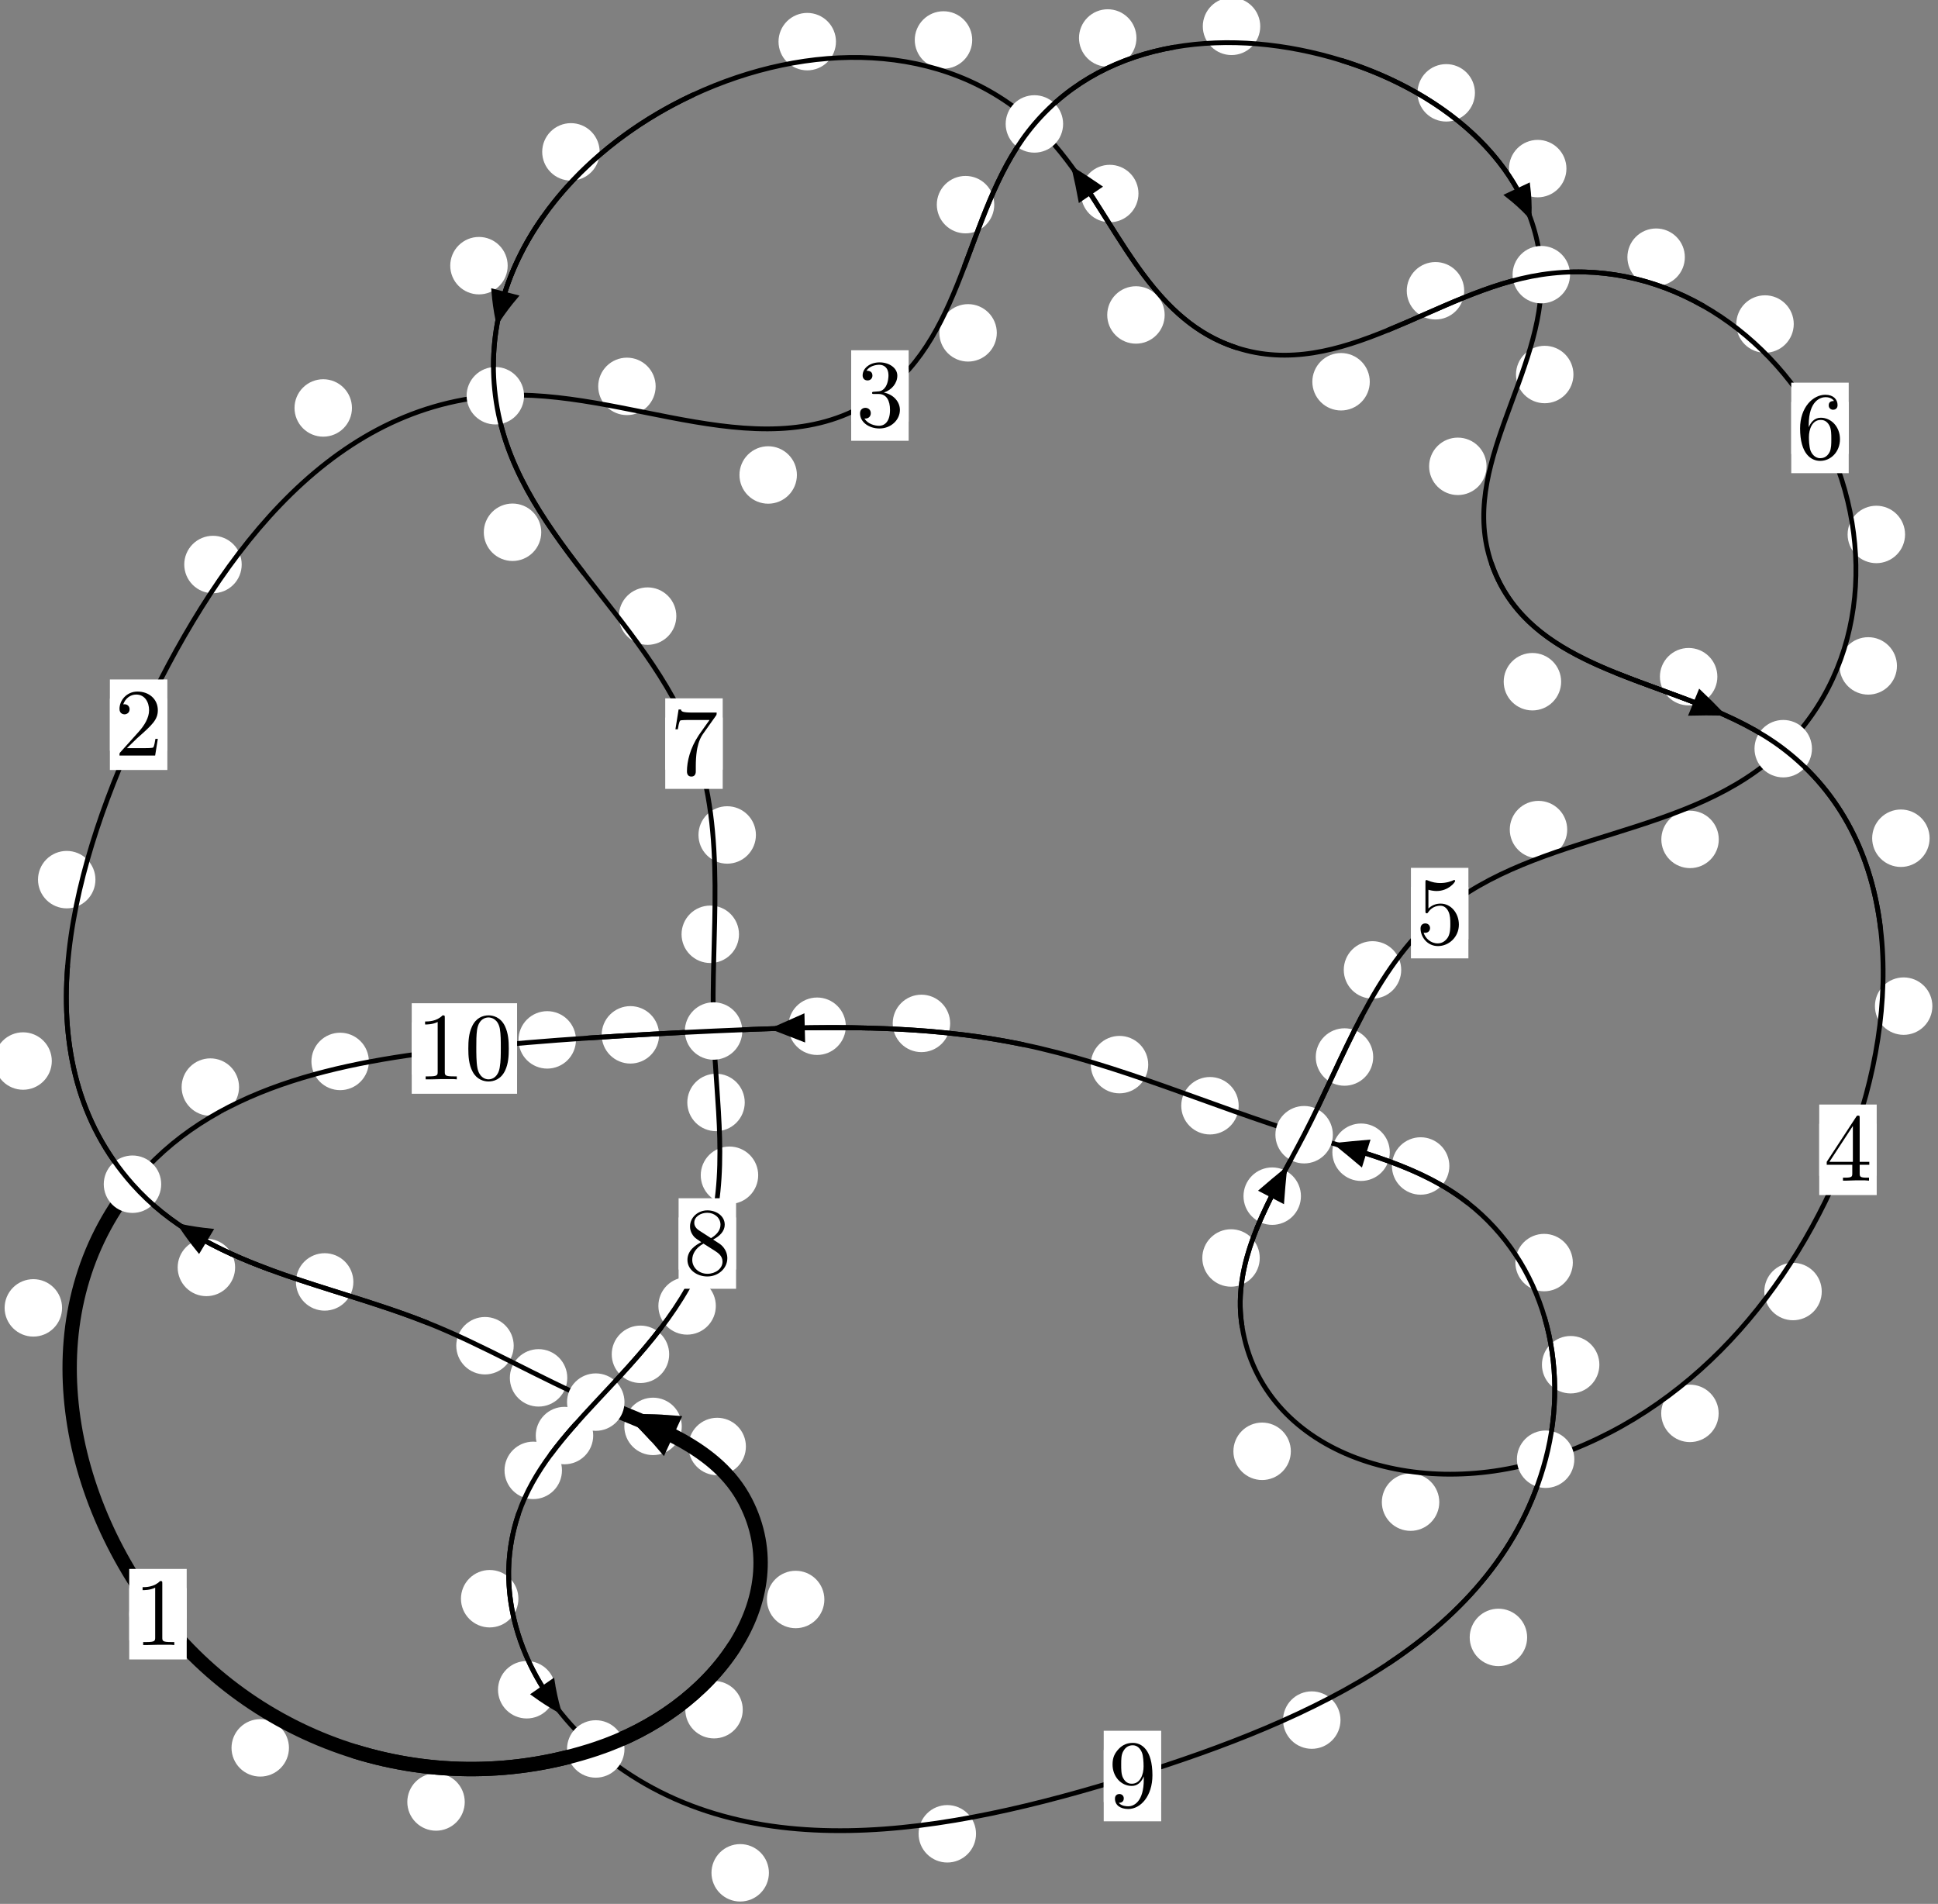 <?xml version="1.0"?>
<!-- Created by MetaPost 1.999 on 2021.07.06:0004 -->
<svg version="1.1" xmlns="http://www.w3.org/2000/svg" xmlns:xlink="http://www.w3.org/1999/xlink" width="201.684" height="198.126" viewBox="0 0 201.684 198.126">
<rect x="0" y="0" width="201.684" height="198.126" fill="#808080" stroke="none"/>
<!-- Original BoundingBox: -62.586090 -15.878220 139.098373 182.247849 -->
  <defs>
    <g transform="scale(0.01,0.01)" id="GLYPHcmr10_48">
      <path style="fill-rule: evenodd;" d="M460 -320C460 -400,455 -480,420 -554C374 -650,292 -666,250 -666C190 -666,117 -640,76 -547C44 -478,39 -400,39 -320C39 -245,43 -155,84 -79C127 2,200 22,249 22C303 22,379 1,423 -94C455 -163,460 -241,460 -320M249 -0C210 -0,151 -25,133 -121C122 -181,122 -273,122 -332C122 -396,122 -462,130 -516C149 -635,224 -644,249 -644C282 -644,348 -626,367 -527C377 -471,377 -395,377 -332C377 -257,377 -189,366 -125C351 -30,294 -0,249 -0"></path>
    </g>
    <g transform="scale(0.01,0.01)" id="GLYPHcmr10_49">
      <path style="fill-rule: evenodd;" d="M294 -640C294 -664,294 -666,271 -666C209 -602,121 -602,89 -602L89 -571C109 -571,168 -571,220 -597L220 -79C220 -43,217 -31,127 -31L95 -31L95 -0L257 -0L130 -3L217 -3L257 -3L297 -3L384 -3L419 -0L419 -31L387 -31C297 -31,294 -42,294 -79"></path>
    </g>
    <g transform="scale(0.01,0.01)" id="GLYPHcmr10_50">
      <path style="fill-rule: evenodd;" d="M127 -77L233 -180C389 -318,449 -372,449 -472C449 -586,359 -666,237 -666C124 -666,50 -574,50 -485C50 -429,100 -429,103 -429C120 -429,155 -441,155 -482C155 -508,137 -534,102 -534C94 -534,92 -534,89 -533C112 -598,166 -635,224 -635C315 -635,358 -554,358 -472C358 -392,308 -313,253 -251L61 -37C50 -26,50 -24,50 -0L421 -0L449 -174L424 -174C419 -144,412 -100,402 -85C395 -77,329 -77,307 -77"></path>
    </g>
    <g transform="scale(0.01,0.01)" id="GLYPHcmr10_51">
      <path style="fill-rule: evenodd;" d="M290 -352C372 -379,430 -449,430 -528C430 -610,342 -666,246 -666C145 -666,69 -606,69 -530C69 -497,91 -478,120 -478C151 -478,171 -500,171 -529C171 -579,124 -579,109 -579C140 -628,206 -641,242 -641C283 -641,338 -619,338 -529C338 -517,336 -459,310 -415C280 -367,246 -364,221 -363C213 -362,189 -360,182 -360C174 -359,167 -358,167 -348C167 -337,174 -337,191 -337L235 -337C317 -337,354 -269,354 -171C354 -35,285 -6,241 -6C198 -6,123 -23,88 -82C123 -77,154 -99,154 -137C154 -173,127 -193,98 -193C74 -193,42 -179,42 -135C42 -44,135 22,244 22C366 22,457 -69,457 -171C457 -253,394 -331,290 -352"></path>
    </g>
    <g transform="scale(0.01,0.01)" id="GLYPHcmr10_52">
      <path style="fill-rule: evenodd;" d="M294 -165L294 -78C294 -42,292 -31,218 -31L197 -31L197 -0L332 -0L238 -3L290 -3L332 -3L374 -3L427 -3L468 -0L468 -31L447 -31C373 -31,371 -42,371 -78L371 -165L471 -165L471 -196L371 -196L371 -651C371 -671,371 -677,355 -677C346 -677,343 -677,335 -665L28 -196L28 -165M300 -196L56 -196L300 -569"></path>
    </g>
    <g transform="scale(0.01,0.01)" id="GLYPHcmr10_53">
      <path style="fill-rule: evenodd;" d="M449 -201C449 -320,367 -420,259 -420C211 -420,168 -404,132 -369L132 -564C152 -558,185 -551,217 -551C340 -551,410 -642,410 -655C410 -661,407 -666,400 -666C399 -666,397 -666,392 -663C372 -654,323 -634,256 -634C216 -634,170 -641,123 -662C115 -665,113 -665,111 -665C101 -665,101 -657,101 -641L101 -345C101 -327,101 -319,115 -319C122 -319,124 -322,128 -328C139 -344,176 -398,257 -398C309 -398,334 -352,342 -334C358 -297,360 -258,360 -208C360 -173,360 -113,336 -71C312 -32,275 -6,229 -6C156 -6,99 -59,82 -118C85 -117,88 -116,99 -116C132 -116,149 -141,149 -165C149 -189,132 -214,99 -214C85 -214,50 -207,50 -161C50 -75,119 22,231 22C347 22,449 -74,449 -201"></path>
    </g>
    <g transform="scale(0.01,0.01)" id="GLYPHcmr10_54">
      <path style="fill-rule: evenodd;" d="M132 -328L132 -352C132 -605,256 -641,307 -641C331 -641,373 -635,395 -601C380 -601,340 -601,340 -556C340 -525,364 -510,386 -510C402 -510,432 -519,432 -558C432 -618,388 -666,305 -666C177 -666,42 -537,42 -316C42 -49,158 22,251 22C362 22,457 -72,457 -204C457 -331,368 -427,257 -427C189 -427,152 -376,132 -328M251 -6C188 -6,158 -66,152 -81C134 -128,134 -208,134 -226C134 -304,166 -404,256 -404C272 -404,318 -404,349 -342C367 -305,367 -254,367 -205C367 -157,367 -107,350 -71C320 -11,274 -6,251 -6"></path>
    </g>
    <g transform="scale(0.01,0.01)" id="GLYPHcmr10_55">
      <path style="fill-rule: evenodd;" d="M476 -609C485 -621,485 -623,485 -644L242 -644C120 -644,118 -657,114 -676L89 -676L56 -470L81 -470C84 -486,93 -549,106 -561C113 -567,191 -567,204 -567L411 -567C400 -551,321 -442,299 -409C209 -274,176 -135,176 -33C176 -23,176 22,222 22C268 22,268 -23,268 -33L268 -84C268 -139,271 -194,279 -248C283 -271,297 -357,341 -419"></path>
    </g>
    <g transform="scale(0.01,0.01)" id="GLYPHcmr10_56">
      <path style="fill-rule: evenodd;" d="M163 -457C117 -487,113 -521,113 -538C113 -599,178 -641,249 -641C322 -641,386 -589,386 -517C386 -460,347 -412,287 -377M309 -362C381 -399,430 -451,430 -517C430 -609,341 -666,250 -666C150 -666,69 -592,69 -499C69 -481,71 -436,113 -389C124 -377,161 -352,186 -335C128 -306,42 -250,42 -151C42 -45,144 22,249 22C362 22,457 -61,457 -168C457 -204,446 -249,408 -291C389 -312,373 -322,309 -362M209 -320L332 -242C360 -223,407 -193,407 -132C407 -58,332 -6,250 -6C164 -6,92 -68,92 -151C92 -209,124 -273,209 -320"></path>
    </g>
    <g transform="scale(0.01,0.01)" id="GLYPHcmr10_57">
      <path style="fill-rule: evenodd;" d="M367 -318L367 -286C367 -52,263 -6,205 -6C188 -6,134 -8,107 -42C151 -42,159 -71,159 -88C159 -119,135 -134,113 -134C97 -134,67 -125,67 -86C67 -19,121 22,206 22C335 22,457 -114,457 -329C457 -598,342 -666,253 -666C198 -666,149 -648,106 -603C65 -558,42 -516,42 -441C42 -316,130 -218,242 -218C303 -218,344 -260,367 -318M243 -241C227 -241,181 -241,150 -304C132 -341,132 -391,132 -440C132 -494,132 -541,153 -578C180 -628,218 -641,253 -641C299 -641,332 -607,349 -562C361 -530,365 -467,365 -421C365 -338,331 -241,243 -241"></path>
    </g>
  </defs>
  <path d="M30.071 181.887C30.071 181.094,29.756 180.334,29.196 179.773C28.636 179.213,27.875 178.898,27.083 178.898C26.29 178.898,25.53 179.213,24.969 179.773C24.409 180.334,24.094 181.094,24.094 181.887C24.094 182.679,24.409 183.439,24.969 184C25.53 184.56,26.29 184.875,27.083 184.875C27.875 184.875,28.636 184.56,29.196 184C29.756 183.439,30.071 182.679,30.071 181.887Z" style="fill: rgb(100%,100%,100%);stroke: none;"></path>
  <path d="M19.428 167.976C19.428 167.183,19.113 166.423,18.553 165.862C17.993 165.302,17.232 164.987,16.44 164.987C15.647 164.987,14.887 165.302,14.326 165.862C13.766 166.423,13.451 167.183,13.451 167.976C13.451 168.768,13.766 169.528,14.326 170.089C14.887 170.649,15.647 170.964,16.44 170.964C17.232 170.964,17.993 170.649,18.553 170.089C19.113 169.528,19.428 168.768,19.428 167.976Z" style="fill: rgb(100%,100%,100%);stroke: none;"></path>
  <path d="M77.297 177.915C77.297 177.122,76.982 176.362,76.421 175.801C75.861 175.241,75.101 174.926,74.308 174.926C73.515 174.926,72.755 175.241,72.195 175.801C71.634 176.362,71.319 177.122,71.319 177.915C71.319 178.707,71.634 179.468,72.195 180.028C72.755 180.588,73.515 180.903,74.308 180.903C75.101 180.903,75.861 180.588,76.421 180.028C76.982 179.468,77.297 178.707,77.297 177.915Z" style="fill: rgb(100%,100%,100%);stroke: none;"></path>
  <path d="M48.365 187.518C48.365 186.725,48.05 185.965,47.49 185.404C46.929 184.844,46.169 184.529,45.376 184.529C44.584 184.529,43.824 184.844,43.263 185.404C42.703 185.965,42.388 186.725,42.388 187.518C42.388 188.31,42.703 189.071,43.263 189.631C43.824 190.192,44.584 190.507,45.376 190.507C46.169 190.507,46.929 190.192,47.49 189.631C48.05 189.071,48.365 188.31,48.365 187.518Z" style="fill: rgb(100%,100%,100%);stroke: none;"></path>
  <path d="M77.625 150.526C77.625 149.733,77.31 148.973,76.749 148.412C76.189 147.852,75.429 147.537,74.636 147.537C73.843 147.537,73.083 147.852,72.523 148.412C71.962 148.973,71.647 149.733,71.647 150.526C71.647 151.318,71.962 152.079,72.523 152.639C73.083 153.2,73.843 153.514,74.636 153.514C75.429 153.514,76.189 153.2,76.749 152.639C77.31 152.079,77.625 151.318,77.625 150.526Z" style="fill: rgb(100%,100%,100%);stroke: none;"></path>
  <path d="M85.79 166.447C85.79 165.654,85.476 164.894,84.915 164.333C84.355 163.773,83.594 163.458,82.802 163.458C82.009 163.458,81.249 163.773,80.688 164.333C80.128 164.894,79.813 165.654,79.813 166.447C79.813 167.239,80.128 167.999,80.688 168.56C81.249 169.12,82.009 169.435,82.802 169.435C83.594 169.435,84.355 169.12,84.915 168.56C85.476 167.999,85.79 167.239,85.79 166.447Z" style="fill: rgb(100%,100%,100%);stroke: none;"></path>
  <path d="M59.036 143.383C59.036 142.591,58.721 141.831,58.161 141.27C57.6 140.71,56.84 140.395,56.047 140.395C55.255 140.395,54.494 140.71,53.934 141.27C53.373 141.831,53.059 142.591,53.059 143.383C53.059 144.176,53.373 144.936,53.934 145.497C54.494 146.057,55.255 146.372,56.047 146.372C56.84 146.372,57.6 146.057,58.161 145.497C58.721 144.936,59.036 144.176,59.036 143.383Z" style="fill: rgb(100%,100%,100%);stroke: none;"></path>
  <path d="M70.95 148.433C70.95 147.64,70.635 146.88,70.075 146.32C69.514 145.759,68.754 145.444,67.961 145.444C67.169 145.444,66.408 145.759,65.848 146.32C65.287 146.88,64.973 147.64,64.973 148.433C64.973 149.226,65.287 149.986,65.848 150.546C66.408 151.107,67.169 151.422,67.961 151.422C68.754 151.422,69.514 151.107,70.075 150.546C70.635 149.986,70.95 149.226,70.95 148.433Z" style="fill: rgb(100%,100%,100%);stroke: none;"></path>
  <path d="M36.774 133.4C36.774 132.607,36.459 131.847,35.899 131.286C35.339 130.726,34.578 130.411,33.786 130.411C32.993 130.411,32.233 130.726,31.672 131.286C31.112 131.847,30.797 132.607,30.797 133.4C30.797 134.192,31.112 134.953,31.672 135.513C32.233 136.074,32.993 136.389,33.786 136.389C34.578 136.389,35.339 136.074,35.899 135.513C36.459 134.953,36.774 134.192,36.774 133.4Z" style="fill: rgb(100%,100%,100%);stroke: none;"></path>
  <path d="M53.46 140.037C53.46 139.245,53.145 138.485,52.585 137.924C52.024 137.364,51.264 137.049,50.472 137.049C49.679 137.049,48.919 137.364,48.358 137.924C47.798 138.485,47.483 139.245,47.483 140.037C47.483 140.83,47.798 141.59,48.358 142.151C48.919 142.711,49.679 143.026,50.472 143.026C51.264 143.026,52.024 142.711,52.585 142.151C53.145 141.59,53.46 140.83,53.46 140.037Z" style="fill: rgb(100%,100%,100%);stroke: none;"></path>
  <path d="M5.391 110.413C5.391 109.62,5.076 108.86,4.516 108.3C3.955 107.739,3.195 107.424,2.403 107.424C1.61 107.424,0.85 107.739,0.289 108.3C-0.271 108.86,-0.586 109.62,-0.586 110.413C-0.586 111.206,-0.271 111.966,0.289 112.526C0.85 113.087,1.61 113.402,2.403 113.402C3.195 113.402,3.955 113.087,4.516 112.526C5.076 111.966,5.391 111.206,5.391 110.413Z" style="fill: rgb(100%,100%,100%);stroke: none;"></path>
  <path d="M24.468 131.892C24.468 131.1,24.153 130.34,23.592 129.779C23.032 129.219,22.272 128.904,21.479 128.904C20.686 128.904,19.926 129.219,19.366 129.779C18.805 130.34,18.49 131.1,18.49 131.892C18.49 132.685,18.805 133.445,19.366 134.006C19.926 134.566,20.686 134.881,21.479 134.881C22.272 134.881,23.032 134.566,23.592 134.006C24.153 133.445,24.468 132.685,24.468 131.892Z" style="fill: rgb(100%,100%,100%);stroke: none;"></path>
  <path d="M25.153 58.744C25.153 57.951,24.838 57.191,24.277 56.631C23.717 56.07,22.957 55.755,22.164 55.755C21.371 55.755,20.611 56.07,20.051 56.631C19.49 57.191,19.175 57.951,19.175 58.744C19.175 59.537,19.49 60.297,20.051 60.857C20.611 61.418,21.371 61.733,22.164 61.733C22.957 61.733,23.717 61.418,24.277 60.857C24.838 60.297,25.153 59.537,25.153 58.744Z" style="fill: rgb(100%,100%,100%);stroke: none;"></path>
  <path d="M9.932 91.537C9.932 90.744,9.618 89.984,9.057 89.423C8.497 88.863,7.736 88.548,6.944 88.548C6.151 88.548,5.391 88.863,4.83 89.423C4.27 89.984,3.955 90.744,3.955 91.537C3.955 92.329,4.27 93.09,4.83 93.65C5.391 94.211,6.151 94.526,6.944 94.526C7.736 94.526,8.497 94.211,9.057 93.65C9.618 93.09,9.932 92.329,9.932 91.537Z" style="fill: rgb(100%,100%,100%);stroke: none;"></path>
  <path d="M68.232 40.208C68.232 39.415,67.917 38.655,67.357 38.094C66.796 37.534,66.036 37.219,65.244 37.219C64.451 37.219,63.691 37.534,63.13 38.094C62.57 38.655,62.255 39.415,62.255 40.208C62.255 41,62.57 41.76,63.13 42.321C63.691 42.881,64.451 43.196,65.244 43.196C66.036 43.196,66.796 42.881,67.357 42.321C67.917 41.76,68.232 41,68.232 40.208Z" style="fill: rgb(100%,100%,100%);stroke: none;"></path>
  <path d="M36.627 42.453C36.627 41.66,36.312 40.9,35.752 40.34C35.191 39.779,34.431 39.464,33.639 39.464C32.846 39.464,32.086 39.779,31.525 40.34C30.965 40.9,30.65 41.66,30.65 42.453C30.65 43.246,30.965 44.006,31.525 44.566C32.086 45.127,32.846 45.442,33.639 45.442C34.431 45.442,35.191 45.127,35.752 44.566C36.312 44.006,36.627 43.246,36.627 42.453Z" style="fill: rgb(100%,100%,100%);stroke: none;"></path>
  <path d="M103.735 34.638C103.735 33.845,103.42 33.085,102.859 32.524C102.299 31.964,101.539 31.649,100.746 31.649C99.953 31.649,99.193 31.964,98.633 32.524C98.072 33.085,97.757 33.845,97.757 34.638C97.757 35.43,98.072 36.191,98.633 36.751C99.193 37.311,99.953 37.626,100.746 37.626C101.539 37.626,102.299 37.311,102.859 36.751C103.42 36.191,103.735 35.43,103.735 34.638Z" style="fill: rgb(100%,100%,100%);stroke: none;"></path>
  <path d="M82.932 49.427C82.932 48.634,82.617 47.874,82.056 47.314C81.496 46.753,80.736 46.438,79.943 46.438C79.15 46.438,78.39 46.753,77.83 47.314C77.269 47.874,76.954 48.634,76.954 49.427C76.954 50.22,77.269 50.98,77.83 51.54C78.39 52.101,79.15 52.416,79.943 52.416C80.736 52.416,81.496 52.101,82.056 51.54C82.617 50.98,82.932 50.22,82.932 49.427Z" style="fill: rgb(100%,100%,100%);stroke: none;"></path>
  <path d="M118.267 3.953C118.267 3.16,117.952 2.4,117.391 1.84C116.831 1.279,116.071 0.964,115.278 0.964C114.485 0.964,113.725 1.279,113.165 1.84C112.604 2.4,112.289 3.16,112.289 3.953C112.289 4.746,112.604 5.506,113.165 6.066C113.725 6.627,114.485 6.942,115.278 6.942C116.071 6.942,116.831 6.627,117.391 6.066C117.952 5.506,118.267 4.746,118.267 3.953Z" style="fill: rgb(100%,100%,100%);stroke: none;"></path>
  <path d="M103.469 21.297C103.469 20.504,103.154 19.744,102.594 19.183C102.034 18.623,101.273 18.308,100.481 18.308C99.688 18.308,98.928 18.623,98.367 19.183C97.807 19.744,97.492 20.504,97.492 21.297C97.492 22.089,97.807 22.85,98.367 23.41C98.928 23.97,99.688 24.285,100.481 24.285C101.273 24.285,102.034 23.97,102.594 23.41C103.154 22.85,103.469 22.089,103.469 21.297Z" style="fill: rgb(100%,100%,100%);stroke: none;"></path>
  <path d="M153.494 9.66C153.494 8.868,153.179 8.108,152.618 7.547C152.058 6.987,151.298 6.672,150.505 6.672C149.712 6.672,148.952 6.987,148.392 7.547C147.831 8.108,147.516 8.868,147.516 9.66C147.516 10.453,147.831 11.213,148.392 11.774C148.952 12.334,149.712 12.649,150.505 12.649C151.298 12.649,152.058 12.334,152.618 11.774C153.179 11.213,153.494 10.453,153.494 9.66Z" style="fill: rgb(100%,100%,100%);stroke: none;"></path>
  <path d="M131.151 2.741C131.151 1.948,130.836 1.188,130.276 0.628C129.715 0.067,128.955 -0.248,128.162 -0.248C127.37 -0.248,126.61 0.067,126.049 0.628C125.489 1.188,125.174 1.948,125.174 2.741C125.174 3.534,125.489 4.294,126.049 4.854C126.61 5.415,127.37 5.73,128.162 5.73C128.955 5.73,129.715 5.415,130.276 4.854C130.836 4.294,131.151 3.534,131.151 2.741Z" style="fill: rgb(100%,100%,100%);stroke: none;"></path>
  <path d="M163.744 38.973C163.744 38.181,163.429 37.421,162.869 36.86C162.308 36.3,161.548 35.985,160.755 35.985C159.963 35.985,159.203 36.3,158.642 36.86C158.082 37.421,157.767 38.181,157.767 38.973C157.767 39.766,158.082 40.526,158.642 41.087C159.203 41.647,159.963 41.962,160.755 41.962C161.548 41.962,162.308 41.647,162.869 41.087C163.429 40.526,163.744 39.766,163.744 38.973Z" style="fill: rgb(100%,100%,100%);stroke: none;"></path>
  <path d="M163.015 17.545C163.015 16.753,162.7 15.993,162.14 15.432C161.58 14.872,160.819 14.557,160.027 14.557C159.234 14.557,158.474 14.872,157.913 15.432C157.353 15.993,157.038 16.753,157.038 17.545C157.038 18.338,157.353 19.098,157.913 19.659C158.474 20.219,159.234 20.534,160.027 20.534C160.819 20.534,161.58 20.219,162.14 19.659C162.7 19.098,163.015 18.338,163.015 17.545Z" style="fill: rgb(100%,100%,100%);stroke: none;"></path>
  <path d="M162.465 70.94C162.465 70.147,162.15 69.387,161.59 68.827C161.029 68.266,160.269 67.951,159.476 67.951C158.684 67.951,157.924 68.266,157.363 68.827C156.803 69.387,156.488 70.147,156.488 70.94C156.488 71.733,156.803 72.493,157.363 73.053C157.924 73.614,158.684 73.929,159.476 73.929C160.269 73.929,161.029 73.614,161.59 73.053C162.15 72.493,162.465 71.733,162.465 70.94Z" style="fill: rgb(100%,100%,100%);stroke: none;"></path>
  <path d="M154.703 48.527C154.703 47.735,154.388 46.974,153.828 46.414C153.267 45.853,152.507 45.539,151.715 45.539C150.922 45.539,150.162 45.853,149.601 46.414C149.041 46.974,148.726 47.735,148.726 48.527C148.726 49.32,149.041 50.08,149.601 50.641C150.162 51.201,150.922 51.516,151.715 51.516C152.507 51.516,153.267 51.201,153.828 50.641C154.388 50.08,154.703 49.32,154.703 48.527Z" style="fill: rgb(100%,100%,100%);stroke: none;"></path>
  <path d="M200.81 87.228C200.81 86.435,200.495 85.675,199.935 85.115C199.374 84.554,198.614 84.239,197.821 84.239C197.029 84.239,196.268 84.554,195.708 85.115C195.147 85.675,194.833 86.435,194.833 87.228C194.833 88.021,195.147 88.781,195.708 89.341C196.268 89.902,197.029 90.217,197.821 90.217C198.614 90.217,199.374 89.902,199.935 89.341C200.495 88.781,200.81 88.021,200.81 87.228Z" style="fill: rgb(100%,100%,100%);stroke: none;"></path>
  <path d="M178.722 70.417C178.722 69.625,178.407 68.864,177.846 68.304C177.286 67.743,176.526 67.429,175.733 67.429C174.94 67.429,174.18 67.743,173.62 68.304C173.059 68.864,172.744 69.625,172.744 70.417C172.744 71.21,173.059 71.97,173.62 72.531C174.18 73.091,174.94 73.406,175.733 73.406C176.526 73.406,177.286 73.091,177.846 72.531C178.407 71.97,178.722 71.21,178.722 70.417Z" style="fill: rgb(100%,100%,100%);stroke: none;"></path>
  <path d="M189.586 134.399C189.586 133.607,189.271 132.847,188.711 132.286C188.15 131.726,187.39 131.411,186.597 131.411C185.805 131.411,185.045 131.726,184.484 132.286C183.924 132.847,183.609 133.607,183.609 134.399C183.609 135.192,183.924 135.952,184.484 136.513C185.045 137.073,185.805 137.388,186.597 137.388C187.39 137.388,188.15 137.073,188.711 136.513C189.271 135.952,189.586 135.192,189.586 134.399Z" style="fill: rgb(100%,100%,100%);stroke: none;"></path>
  <path d="M201.098 104.699C201.098 103.907,200.783 103.146,200.223 102.586C199.662 102.025,198.902 101.711,198.11 101.711C197.317 101.711,196.557 102.025,195.996 102.586C195.436 103.146,195.121 103.907,195.121 104.699C195.121 105.492,195.436 106.252,195.996 106.813C196.557 107.373,197.317 107.688,198.11 107.688C198.902 107.688,199.662 107.373,200.223 106.813C200.783 106.252,201.098 105.492,201.098 104.699Z" style="fill: rgb(100%,100%,100%);stroke: none;"></path>
  <path d="M149.783 156.316C149.783 155.524,149.468 154.764,148.908 154.203C148.347 153.643,147.587 153.328,146.794 153.328C146.002 153.328,145.242 153.643,144.681 154.203C144.121 154.764,143.806 155.524,143.806 156.316C143.806 157.109,144.121 157.869,144.681 158.43C145.242 158.99,146.002 159.305,146.794 159.305C147.587 159.305,148.347 158.99,148.908 158.43C149.468 157.869,149.783 157.109,149.783 156.316Z" style="fill: rgb(100%,100%,100%);stroke: none;"></path>
  <path d="M178.856 147.079C178.856 146.286,178.541 145.526,177.981 144.966C177.42 144.405,176.66 144.09,175.867 144.09C175.075 144.09,174.314 144.405,173.754 144.966C173.194 145.526,172.879 146.286,172.879 147.079C172.879 147.872,173.194 148.632,173.754 149.192C174.314 149.753,175.075 150.068,175.867 150.068C176.66 150.068,177.42 149.753,177.981 149.192C178.541 148.632,178.856 147.872,178.856 147.079Z" style="fill: rgb(100%,100%,100%);stroke: none;"></path>
  <path d="M131.1 130.907C131.1 130.114,130.785 129.354,130.225 128.794C129.665 128.233,128.904 127.918,128.112 127.918C127.319 127.918,126.559 128.233,125.998 128.794C125.438 129.354,125.123 130.114,125.123 130.907C125.123 131.7,125.438 132.46,125.998 133.02C126.559 133.581,127.319 133.896,128.112 133.896C128.904 133.896,129.665 133.581,130.225 133.02C130.785 132.46,131.1 131.7,131.1 130.907Z" style="fill: rgb(100%,100%,100%);stroke: none;"></path>
  <path d="M134.335 151.025C134.335 150.232,134.02 149.472,133.46 148.912C132.899 148.351,132.139 148.036,131.347 148.036C130.554 148.036,129.794 148.351,129.233 148.912C128.673 149.472,128.358 150.232,128.358 151.025C128.358 151.818,128.673 152.578,129.233 153.138C129.794 153.699,130.554 154.014,131.347 154.014C132.139 154.014,132.899 153.699,133.46 153.138C134.02 152.578,134.335 151.818,134.335 151.025Z" style="fill: rgb(100%,100%,100%);stroke: none;"></path>
  <path d="M142.906 109.995C142.906 109.202,142.592 108.442,142.031 107.882C141.471 107.321,140.71 107.006,139.918 107.006C139.125 107.006,138.365 107.321,137.804 107.882C137.244 108.442,136.929 109.202,136.929 109.995C136.929 110.788,137.244 111.548,137.804 112.108C138.365 112.669,139.125 112.984,139.918 112.984C140.71 112.984,141.471 112.669,142.031 112.108C142.592 111.548,142.906 110.788,142.906 109.995Z" style="fill: rgb(100%,100%,100%);stroke: none;"></path>
  <path d="M135.386 124.473C135.386 123.681,135.071 122.921,134.511 122.36C133.95 121.8,133.19 121.485,132.397 121.485C131.605 121.485,130.844 121.8,130.284 122.36C129.723 122.921,129.409 123.681,129.409 124.473C129.409 125.266,129.723 126.026,130.284 126.587C130.844 127.147,131.605 127.462,132.397 127.462C133.19 127.462,133.95 127.147,134.511 126.587C135.071 126.026,135.386 125.266,135.386 124.473Z" style="fill: rgb(100%,100%,100%);stroke: none;"></path>
  <path d="M163.096 86.329C163.096 85.536,162.781 84.776,162.221 84.216C161.66 83.655,160.9 83.34,160.108 83.34C159.315 83.34,158.555 83.655,157.994 84.216C157.434 84.776,157.119 85.536,157.119 86.329C157.119 87.122,157.434 87.882,157.994 88.442C158.555 89.003,159.315 89.318,160.108 89.318C160.9 89.318,161.66 89.003,162.221 88.442C162.781 87.882,163.096 87.122,163.096 86.329Z" style="fill: rgb(100%,100%,100%);stroke: none;"></path>
  <path d="M145.821 100.93C145.821 100.137,145.506 99.377,144.946 98.816C144.385 98.256,143.625 97.941,142.833 97.941C142.04 97.941,141.28 98.256,140.719 98.816C140.159 99.377,139.844 100.137,139.844 100.93C139.844 101.722,140.159 102.482,140.719 103.043C141.28 103.603,142.04 103.918,142.833 103.918C143.625 103.918,144.385 103.603,144.946 103.043C145.506 102.482,145.821 101.722,145.821 100.93Z" style="fill: rgb(100%,100%,100%);stroke: none;"></path>
  <path d="M197.412 69.296C197.412 68.503,197.097 67.743,196.536 67.182C195.976 66.622,195.216 66.307,194.423 66.307C193.63 66.307,192.87 66.622,192.31 67.182C191.749 67.743,191.434 68.503,191.434 69.296C191.434 70.088,191.749 70.849,192.31 71.409C192.87 71.969,193.63 72.284,194.423 72.284C195.216 72.284,195.976 71.969,196.536 71.409C197.097 70.849,197.412 70.088,197.412 69.296Z" style="fill: rgb(100%,100%,100%);stroke: none;"></path>
  <path d="M178.87 87.35C178.87 86.558,178.555 85.798,177.994 85.237C177.434 84.677,176.674 84.362,175.881 84.362C175.088 84.362,174.328 84.677,173.768 85.237C173.207 85.798,172.892 86.558,172.892 87.35C172.892 88.143,173.207 88.903,173.768 89.464C174.328 90.024,175.088 90.339,175.881 90.339C176.674 90.339,177.434 90.024,177.994 89.464C178.555 88.903,178.87 88.143,178.87 87.35Z" style="fill: rgb(100%,100%,100%);stroke: none;"></path>
  <path d="M186.672 33.719C186.672 32.926,186.357 32.166,185.796 31.605C185.236 31.045,184.476 30.73,183.683 30.73C182.89 30.73,182.13 31.045,181.57 31.605C181.009 32.166,180.694 32.926,180.694 33.719C180.694 34.511,181.009 35.271,181.57 35.832C182.13 36.392,182.89 36.707,183.683 36.707C184.476 36.707,185.236 36.392,185.796 35.832C186.357 35.271,186.672 34.511,186.672 33.719Z" style="fill: rgb(100%,100%,100%);stroke: none;"></path>
  <path d="M198.256 55.617C198.256 54.824,197.941 54.064,197.38 53.503C196.82 52.943,196.06 52.628,195.267 52.628C194.474 52.628,193.714 52.943,193.154 53.503C192.593 54.064,192.278 54.824,192.278 55.617C192.278 56.409,192.593 57.169,193.154 57.73C193.714 58.29,194.474 58.605,195.267 58.605C196.06 58.605,196.82 58.29,197.38 57.73C197.941 57.169,198.256 56.409,198.256 55.617Z" style="fill: rgb(100%,100%,100%);stroke: none;"></path>
  <path d="M152.376 30.258C152.376 29.465,152.061 28.705,151.501 28.145C150.94 27.584,150.18 27.269,149.387 27.269C148.595 27.269,147.835 27.584,147.274 28.145C146.714 28.705,146.399 29.465,146.399 30.258C146.399 31.051,146.714 31.811,147.274 32.371C147.835 32.932,148.595 33.247,149.387 33.247C150.18 33.247,150.94 32.932,151.501 32.371C152.061 31.811,152.376 31.051,152.376 30.258Z" style="fill: rgb(100%,100%,100%);stroke: none;"></path>
  <path d="M175.339 26.763C175.339 25.971,175.024 25.21,174.463 24.65C173.903 24.089,173.143 23.775,172.35 23.775C171.557 23.775,170.797 24.089,170.237 24.65C169.676 25.21,169.361 25.971,169.361 26.763C169.361 27.556,169.676 28.316,170.237 28.877C170.797 29.437,171.557 29.752,172.35 29.752C173.143 29.752,173.903 29.437,174.463 28.877C175.024 28.316,175.339 27.556,175.339 26.763Z" style="fill: rgb(100%,100%,100%);stroke: none;"></path>
  <path d="M121.205 32.775C121.205 31.982,120.89 31.222,120.329 30.661C119.769 30.101,119.009 29.786,118.216 29.786C117.423 29.786,116.663 30.101,116.103 30.661C115.542 31.222,115.227 31.982,115.227 32.775C115.227 33.567,115.542 34.328,116.103 34.888C116.663 35.449,117.423 35.763,118.216 35.763C119.009 35.763,119.769 35.449,120.329 34.888C120.89 34.328,121.205 33.567,121.205 32.775Z" style="fill: rgb(100%,100%,100%);stroke: none;"></path>
  <path d="M142.55 39.726C142.55 38.934,142.235 38.173,141.675 37.613C141.114 37.052,140.354 36.737,139.561 36.737C138.769 36.737,138.008 37.052,137.448 37.613C136.887 38.173,136.573 38.934,136.573 39.726C136.573 40.519,136.887 41.279,137.448 41.84C138.008 42.4,138.769 42.715,139.561 42.715C140.354 42.715,141.114 42.4,141.675 41.84C142.235 41.279,142.55 40.519,142.55 39.726Z" style="fill: rgb(100%,100%,100%);stroke: none;"></path>
  <path d="M101.176 4.158C101.176 3.366,100.861 2.606,100.3 2.045C99.74 1.485,98.98 1.17,98.187 1.17C97.394 1.17,96.634 1.485,96.074 2.045C95.513 2.606,95.198 3.366,95.198 4.158C95.198 4.951,95.513 5.711,96.074 6.272C96.634 6.832,97.394 7.147,98.187 7.147C98.98 7.147,99.74 6.832,100.3 6.272C100.861 5.711,101.176 4.951,101.176 4.158Z" style="fill: rgb(100%,100%,100%);stroke: none;"></path>
  <path d="M118.478 20.139C118.478 19.347,118.163 18.586,117.603 18.026C117.042 17.465,116.282 17.151,115.49 17.151C114.697 17.151,113.937 17.465,113.376 18.026C112.816 18.586,112.501 19.347,112.501 20.139C112.501 20.932,112.816 21.692,113.376 22.253C113.937 22.813,114.697 23.128,115.49 23.128C116.282 23.128,117.042 22.813,117.603 22.253C118.163 21.692,118.478 20.932,118.478 20.139Z" style="fill: rgb(100%,100%,100%);stroke: none;"></path>
  <path d="M62.404 15.804C62.404 15.011,62.089 14.251,61.528 13.69C60.968 13.13,60.208 12.815,59.415 12.815C58.622 12.815,57.862 13.13,57.302 13.69C56.741 14.251,56.426 15.011,56.426 15.804C56.426 16.596,56.741 17.357,57.302 17.917C57.862 18.478,58.622 18.792,59.415 18.792C60.208 18.792,60.968 18.478,61.528 17.917C62.089 17.357,62.404 16.596,62.404 15.804Z" style="fill: rgb(100%,100%,100%);stroke: none;"></path>
  <path d="M86.997 4.332C86.997 3.54,86.682 2.78,86.121 2.219C85.561 1.659,84.801 1.344,84.008 1.344C83.215 1.344,82.455 1.659,81.895 2.219C81.334 2.78,81.019 3.54,81.019 4.332C81.019 5.125,81.334 5.885,81.895 6.446C82.455 7.006,83.215 7.321,84.008 7.321C84.801 7.321,85.561 7.006,86.121 6.446C86.682 5.885,86.997 5.125,86.997 4.332Z" style="fill: rgb(100%,100%,100%);stroke: none;"></path>
  <path d="M56.327 55.388C56.327 54.596,56.012 53.836,55.451 53.275C54.891 52.715,54.131 52.4,53.338 52.4C52.545 52.4,51.785 52.715,51.225 53.275C50.664 53.836,50.349 54.596,50.349 55.388C50.349 56.181,50.664 56.941,51.225 57.502C51.785 58.062,52.545 58.377,53.338 58.377C54.131 58.377,54.891 58.062,55.451 57.502C56.012 56.941,56.327 56.181,56.327 55.388Z" style="fill: rgb(100%,100%,100%);stroke: none;"></path>
  <path d="M52.833 27.646C52.833 26.853,52.519 26.093,51.958 25.533C51.398 24.972,50.637 24.657,49.845 24.657C49.052 24.657,48.292 24.972,47.731 25.533C47.171 26.093,46.856 26.853,46.856 27.646C46.856 28.439,47.171 29.199,47.731 29.759C48.292 30.32,49.052 30.635,49.845 30.635C50.637 30.635,51.398 30.32,51.958 29.759C52.519 29.199,52.833 28.439,52.833 27.646Z" style="fill: rgb(100%,100%,100%);stroke: none;"></path>
  <path d="M78.667 86.887C78.667 86.095,78.352 85.335,77.791 84.774C77.231 84.214,76.471 83.899,75.678 83.899C74.885 83.899,74.125 84.214,73.565 84.774C73.004 85.335,72.689 86.095,72.689 86.887C72.689 87.68,73.004 88.44,73.565 89.001C74.125 89.561,74.885 89.876,75.678 89.876C76.471 89.876,77.231 89.561,77.791 89.001C78.352 88.44,78.667 87.68,78.667 86.887Z" style="fill: rgb(100%,100%,100%);stroke: none;"></path>
  <path d="M70.384 64.114C70.384 63.321,70.069 62.561,69.508 62.001C68.948 61.44,68.188 61.125,67.395 61.125C66.602 61.125,65.842 61.44,65.282 62.001C64.721 62.561,64.406 63.321,64.406 64.114C64.406 64.907,64.721 65.667,65.282 66.227C65.842 66.788,66.602 67.103,67.395 67.103C68.188 67.103,68.948 66.788,69.508 66.227C70.069 65.667,70.384 64.907,70.384 64.114Z" style="fill: rgb(100%,100%,100%);stroke: none;"></path>
  <path d="M77.504 114.724C77.504 113.931,77.189 113.171,76.629 112.61C76.068 112.05,75.308 111.735,74.515 111.735C73.723 111.735,72.963 112.05,72.402 112.61C71.842 113.171,71.527 113.931,71.527 114.724C71.527 115.516,71.842 116.276,72.402 116.837C72.963 117.397,73.723 117.712,74.515 117.712C75.308 117.712,76.068 117.397,76.629 116.837C77.189 116.276,77.504 115.516,77.504 114.724Z" style="fill: rgb(100%,100%,100%);stroke: none;"></path>
  <path d="M76.906 97.225C76.906 96.432,76.591 95.672,76.03 95.111C75.47 94.551,74.71 94.236,73.917 94.236C73.124 94.236,72.364 94.551,71.804 95.111C71.243 95.672,70.928 96.432,70.928 97.225C70.928 98.017,71.243 98.777,71.804 99.338C72.364 99.898,73.124 100.213,73.917 100.213C74.71 100.213,75.47 99.898,76.03 99.338C76.591 98.777,76.906 98.017,76.906 97.225Z" style="fill: rgb(100%,100%,100%);stroke: none;"></path>
  <path d="M74.495 135.897C74.495 135.105,74.18 134.345,73.619 133.784C73.059 133.224,72.299 132.909,71.506 132.909C70.713 132.909,69.953 133.224,69.393 133.784C68.832 134.345,68.517 135.105,68.517 135.897C68.517 136.69,68.832 137.45,69.393 138.011C69.953 138.571,70.713 138.886,71.506 138.886C72.299 138.886,73.059 138.571,73.619 138.011C74.18 137.45,74.495 136.69,74.495 135.897Z" style="fill: rgb(100%,100%,100%);stroke: none;"></path>
  <path d="M78.904 122.3C78.904 121.507,78.589 120.747,78.028 120.187C77.468 119.626,76.708 119.311,75.915 119.311C75.122 119.311,74.362 119.626,73.802 120.187C73.241 120.747,72.926 121.507,72.926 122.3C72.926 123.093,73.241 123.853,73.802 124.413C74.362 124.974,75.122 125.289,75.915 125.289C76.708 125.289,77.468 124.974,78.028 124.413C78.589 123.853,78.904 123.093,78.904 122.3Z" style="fill: rgb(100%,100%,100%);stroke: none;"></path>
  <path d="M61.734 149.387C61.734 148.595,61.419 147.835,60.858 147.274C60.298 146.714,59.538 146.399,58.745 146.399C57.952 146.399,57.192 146.714,56.632 147.274C56.071 147.835,55.756 148.595,55.756 149.387C55.756 150.18,56.071 150.94,56.632 151.501C57.192 152.061,57.952 152.376,58.745 152.376C59.538 152.376,60.298 152.061,60.858 151.501C61.419 150.94,61.734 150.18,61.734 149.387Z" style="fill: rgb(100%,100%,100%);stroke: none;"></path>
  <path d="M69.64 140.932C69.64 140.139,69.325 139.379,68.764 138.819C68.204 138.258,67.444 137.943,66.651 137.943C65.858 137.943,65.098 138.258,64.538 138.819C63.977 139.379,63.662 140.139,63.662 140.932C63.662 141.725,63.977 142.485,64.538 143.045C65.098 143.606,65.858 143.921,66.651 143.921C67.444 143.921,68.204 143.606,68.764 143.045C69.325 142.485,69.64 141.725,69.64 140.932Z" style="fill: rgb(100%,100%,100%);stroke: none;"></path>
  <path d="M53.949 166.365C53.949 165.572,53.634 164.812,53.073 164.252C52.513 163.691,51.753 163.376,50.96 163.376C50.167 163.376,49.407 163.691,48.847 164.252C48.286 164.812,47.971 165.572,47.971 166.365C47.971 167.158,48.286 167.918,48.847 168.478C49.407 169.039,50.167 169.354,50.96 169.354C51.753 169.354,52.513 169.039,53.073 168.478C53.634 167.918,53.949 167.158,53.949 166.365Z" style="fill: rgb(100%,100%,100%);stroke: none;"></path>
  <path d="M58.483 153.01C58.483 152.217,58.168 151.457,57.607 150.897C57.047 150.336,56.286 150.021,55.494 150.021C54.701 150.021,53.941 150.336,53.38 150.897C52.82 151.457,52.505 152.217,52.505 153.01C52.505 153.803,52.82 154.563,53.38 155.124C53.941 155.684,54.701 155.999,55.494 155.999C56.286 155.999,57.047 155.684,57.607 155.124C58.168 154.563,58.483 153.803,58.483 153.01Z" style="fill: rgb(100%,100%,100%);stroke: none;"></path>
  <path d="M80.019 194.889C80.019 194.097,79.704 193.337,79.144 192.776C78.583 192.216,77.823 191.901,77.031 191.901C76.238 191.901,75.478 192.216,74.917 192.776C74.357 193.337,74.042 194.097,74.042 194.889C74.042 195.682,74.357 196.442,74.917 197.003C75.478 197.563,76.238 197.878,77.031 197.878C77.823 197.878,78.583 197.563,79.144 197.003C79.704 196.442,80.019 195.682,80.019 194.889Z" style="fill: rgb(100%,100%,100%);stroke: none;"></path>
  <path d="M57.804 175.839C57.804 175.046,57.49 174.286,56.929 173.726C56.369 173.165,55.608 172.85,54.816 172.85C54.023 172.85,53.263 173.165,52.702 173.726C52.142 174.286,51.827 175.046,51.827 175.839C51.827 176.632,52.142 177.392,52.702 177.952C53.263 178.513,54.023 178.828,54.816 178.828C55.608 178.828,56.369 178.513,56.929 177.952C57.49 177.392,57.804 176.632,57.804 175.839Z" style="fill: rgb(100%,100%,100%);stroke: none;"></path>
  <path d="M139.503 178.996C139.503 178.203,139.188 177.443,138.627 176.883C138.067 176.322,137.307 176.007,136.514 176.007C135.721 176.007,134.961 176.322,134.401 176.883C133.84 177.443,133.525 178.203,133.525 178.996C133.525 179.789,133.84 180.549,134.401 181.109C134.961 181.67,135.721 181.985,136.514 181.985C137.307 181.985,138.067 181.67,138.627 181.109C139.188 180.549,139.503 179.789,139.503 178.996Z" style="fill: rgb(100%,100%,100%);stroke: none;"></path>
  <path d="M101.573 190.829C101.573 190.036,101.258 189.276,100.697 188.716C100.137 188.155,99.377 187.84,98.584 187.84C97.791 187.84,97.031 188.155,96.471 188.716C95.91 189.276,95.595 190.036,95.595 190.829C95.595 191.622,95.91 192.382,96.471 192.942C97.031 193.503,97.791 193.818,98.584 193.818C99.377 193.818,100.137 193.503,100.697 192.942C101.258 192.382,101.573 191.622,101.573 190.829Z" style="fill: rgb(100%,100%,100%);stroke: none;"></path>
  <path d="M166.444 142.015C166.444 141.222,166.129 140.462,165.569 139.902C165.008 139.341,164.248 139.026,163.455 139.026C162.663 139.026,161.903 139.341,161.342 139.902C160.782 140.462,160.467 141.222,160.467 142.015C160.467 142.808,160.782 143.568,161.342 144.128C161.903 144.689,162.663 145.004,163.455 145.004C164.248 145.004,165.008 144.689,165.569 144.128C166.129 143.568,166.444 142.808,166.444 142.015Z" style="fill: rgb(100%,100%,100%);stroke: none;"></path>
  <path d="M158.926 170.392C158.926 169.6,158.612 168.84,158.051 168.279C157.491 167.719,156.73 167.404,155.938 167.404C155.145 167.404,154.385 167.719,153.824 168.279C153.264 168.84,152.949 169.6,152.949 170.392C152.949 171.185,153.264 171.945,153.824 172.506C154.385 173.066,155.145 173.381,155.938 173.381C156.73 173.381,157.491 173.066,158.051 172.506C158.612 171.945,158.926 171.185,158.926 170.392Z" style="fill: rgb(100%,100%,100%);stroke: none;"></path>
  <path d="M150.832 121.334C150.832 120.542,150.517 119.782,149.957 119.221C149.396 118.661,148.636 118.346,147.843 118.346C147.051 118.346,146.291 118.661,145.73 119.221C145.17 119.782,144.855 120.542,144.855 121.334C144.855 122.127,145.17 122.887,145.73 123.448C146.291 124.008,147.051 124.323,147.843 124.323C148.636 124.323,149.396 124.008,149.957 123.448C150.517 122.887,150.832 122.127,150.832 121.334Z" style="fill: rgb(100%,100%,100%);stroke: none;"></path>
  <path d="M163.681 131.386C163.681 130.594,163.366 129.834,162.805 129.273C162.245 128.713,161.485 128.398,160.692 128.398C159.899 128.398,159.139 128.713,158.579 129.273C158.018 129.834,157.703 130.594,157.703 131.386C157.703 132.179,158.018 132.939,158.579 133.5C159.139 134.06,159.899 134.375,160.692 134.375C161.485 134.375,162.245 134.06,162.805 133.5C163.366 132.939,163.681 132.179,163.681 131.386Z" style="fill: rgb(100%,100%,100%);stroke: none;"></path>
  <path d="M128.907 115.065C128.907 114.272,128.592 113.512,128.032 112.952C127.471 112.391,126.711 112.076,125.918 112.076C125.126 112.076,124.366 112.391,123.805 112.952C123.245 113.512,122.93 114.272,122.93 115.065C122.93 115.858,123.245 116.618,123.805 117.178C124.366 117.739,125.126 118.054,125.918 118.054C126.711 118.054,127.471 117.739,128.032 117.178C128.592 116.618,128.907 115.858,128.907 115.065Z" style="fill: rgb(100%,100%,100%);stroke: none;"></path>
  <path d="M144.633 119.903C144.633 119.11,144.319 118.35,143.758 117.79C143.198 117.229,142.437 116.914,141.645 116.914C140.852 116.914,140.092 117.229,139.531 117.79C138.971 118.35,138.656 119.11,138.656 119.903C138.656 120.696,138.971 121.456,139.531 122.016C140.092 122.577,140.852 122.892,141.645 122.892C142.437 122.892,143.198 122.577,143.758 122.016C144.319 121.456,144.633 120.696,144.633 119.903Z" style="fill: rgb(100%,100%,100%);stroke: none;"></path>
  <path d="M98.881 106.498C98.881 105.706,98.566 104.945,98.005 104.385C97.445 103.824,96.685 103.509,95.892 103.509C95.099 103.509,94.339 103.824,93.779 104.385C93.218 104.945,92.903 105.706,92.903 106.498C92.903 107.291,93.218 108.051,93.779 108.612C94.339 109.172,95.099 109.487,95.892 109.487C96.685 109.487,97.445 109.172,98.005 108.612C98.566 108.051,98.881 107.291,98.881 106.498Z" style="fill: rgb(100%,100%,100%);stroke: none;"></path>
  <path d="M119.493 110.787C119.493 109.994,119.178 109.234,118.618 108.673C118.057 108.113,117.297 107.798,116.504 107.798C115.712 107.798,114.951 108.113,114.391 108.673C113.831 109.234,113.516 109.994,113.516 110.787C113.516 111.579,113.831 112.339,114.391 112.9C114.951 113.46,115.712 113.775,116.504 113.775C117.297 113.775,118.057 113.46,118.618 112.9C119.178 112.339,119.493 111.579,119.493 110.787Z" style="fill: rgb(100%,100%,100%);stroke: none;"></path>
  <path d="M68.592 107.688C68.592 106.895,68.277 106.135,67.717 105.575C67.156 105.014,66.396 104.699,65.603 104.699C64.811 104.699,64.051 105.014,63.49 105.575C62.93 106.135,62.615 106.895,62.615 107.688C62.615 108.481,62.93 109.241,63.49 109.801C64.051 110.362,64.811 110.677,65.603 110.677C66.396 110.677,67.156 110.362,67.717 109.801C68.277 109.241,68.592 108.481,68.592 107.688Z" style="fill: rgb(100%,100%,100%);stroke: none;"></path>
  <path d="M88.023 106.793C88.023 106,87.708 105.24,87.147 104.68C86.587 104.119,85.827 103.804,85.034 103.804C84.241 103.804,83.481 104.119,82.921 104.68C82.36 105.24,82.045 106,82.045 106.793C82.045 107.586,82.36 108.346,82.921 108.906C83.481 109.467,84.241 109.782,85.034 109.782C85.827 109.782,86.587 109.467,87.147 108.906C87.708 108.346,88.023 107.586,88.023 106.793Z" style="fill: rgb(100%,100%,100%);stroke: none;"></path>
  <path d="M38.387 110.455C38.387 109.662,38.072 108.902,37.512 108.342C36.951 107.781,36.191 107.466,35.398 107.466C34.606 107.466,33.845 107.781,33.285 108.342C32.724 108.902,32.409 109.662,32.409 110.455C32.409 111.248,32.724 112.008,33.285 112.568C33.845 113.129,34.606 113.444,35.398 113.444C36.191 113.444,36.951 113.129,37.512 112.568C38.072 112.008,38.387 111.248,38.387 110.455Z" style="fill: rgb(100%,100%,100%);stroke: none;"></path>
  <path d="M59.939 108.213C59.939 107.42,59.624 106.66,59.063 106.099C58.503 105.539,57.743 105.224,56.95 105.224C56.157 105.224,55.397 105.539,54.837 106.099C54.276 106.66,53.961 107.42,53.961 108.213C53.961 109.005,54.276 109.765,54.837 110.326C55.397 110.886,56.157 111.201,56.95 111.201C57.743 111.201,58.503 110.886,59.063 110.326C59.624 109.765,59.939 109.005,59.939 108.213Z" style="fill: rgb(100%,100%,100%);stroke: none;"></path>
  <path d="M6.459 136.1C6.459 135.308,6.144 134.548,5.583 133.987C5.023 133.427,4.263 133.112,3.47 133.112C2.677 133.112,1.917 133.427,1.357 133.987C0.796 134.548,0.481 135.308,0.481 136.1C0.481 136.893,0.796 137.653,1.357 138.214C1.917 138.774,2.677 139.089,3.47 139.089C4.263 139.089,5.023 138.774,5.583 138.214C6.144 137.653,6.459 136.893,6.459 136.1Z" style="fill: rgb(100%,100%,100%);stroke: none;"></path>
  <path d="M24.878 113.125C24.878 112.332,24.564 111.572,24.003 111.011C23.443 110.451,22.682 110.136,21.89 110.136C21.097 110.136,20.337 110.451,19.776 111.011C19.216 111.572,18.901 112.332,18.901 113.125C18.901 113.917,19.216 114.678,19.776 115.238C20.337 115.798,21.097 116.113,21.89 116.113C22.682 116.113,23.443 115.798,24.003 115.238C24.564 114.678,24.878 113.917,24.878 113.125Z" style="fill: rgb(100%,100%,100%);stroke: none;"></path>
  <path d="M16.44 167.976C27.083 181.887,45.376 187.518,62 182C74.308 177.915,82.802 166.447,77.597 156.298C74.636 150.526,67.961 148.433,62 145.906C56.047 143.383,50.472 140.037,44.463 137.647C33.786 133.4,21.479 131.892,13.787 123.232C2.403 110.413,6.944 91.537,14.426 75.416C22.164 58.744,33.639 42.453,51.549 41.181C65.244 40.208,79.943 49.427,91.573 41.159C100.746 34.638,100.481 21.297,107.648 12.896C115.278 3.953,128.162 2.741,139.625 6.291C150.505 9.66,160.027 17.545,160.402 28.582C160.755 38.973,151.715 48.527,155.22 58.648C159.476 70.94,175.733 70.417,185.577 77.909C197.821 87.228,198.11 104.699,192.314 119.65C186.597 134.399,175.867 147.079,160.85 151.851C146.794 156.316,131.347 151.025,129.259 138.044C128.112 130.907,132.397 124.473,135.718 118.08C139.918 109.995,142.833 100.93,149.824 95.021C160.108 86.329,175.881 87.35,185.577 77.909C194.423 69.296,195.267 55.617,189.402 44.53C183.683 33.719,172.35 26.763,160.402 28.582C149.387 30.258,139.561 39.726,128.644 36.171C118.216 32.775,115.49 20.139,107.648 12.896C98.187 4.158,84.008 4.332,72.107 9.883C59.415 15.804,49.845 27.646,51.549 41.181C53.338 55.388,67.395 64.114,72.221 77.382C75.678 86.887,73.917 97.225,74.261 107.289C74.515 114.724,75.915 122.3,73.612 129.403C71.506 135.897,66.651 140.932,62 145.906C58.745 149.387,55.494 153.01,53.959 157.532C50.96 166.365,54.816 175.839,62 182C77.031 194.889,98.584 190.829,117.852 184.818C136.514 178.996,155.938 170.392,160.85 151.851C163.455 142.015,160.692 131.386,152.741 125.166C147.843 121.334,141.645 119.903,135.718 118.08C125.918 115.065,116.504 110.787,106.459 108.697C95.892 106.498,85.034 106.793,74.261 107.289C65.603 107.688,56.95 108.213,48.33 109.109C35.398 110.455,21.89 113.125,13.787 123.232C3.47 136.1,6.123 154.491,16.44 167.976" style="stroke:rgb(0%,0%,0%); stroke-width: 0.498;stroke-linecap: round;stroke-linejoin: round;stroke-miterlimit: 10;fill: none;"></path>
  <path d="M16.44 167.976C27.083 181.887,45.376 187.518,62 182C74.308 177.915,82.802 166.447,77.597 156.298C74.636 150.526,67.961 148.433,62 145.906" style="stroke:rgb(0%,0%,0%); stroke-width: 1.494;stroke-linecap: round;stroke-linejoin: round;stroke-miterlimit: 10;fill: none;"></path>
  <path d="M13.787 123.232C3.47 136.1,6.123 154.491,16.44 167.976" style="stroke:rgb(0%,0%,0%); stroke-width: 1.494;stroke-linecap: round;stroke-linejoin: round;stroke-miterlimit: 10;fill: none;"></path>
  <path d="M64.989 182C64.989 181.207,64.674 180.447,64.113 179.887C63.553 179.326,62.793 179.011,62 179.011C61.207 179.011,60.447 179.326,59.887 179.887C59.326 180.447,59.011 181.207,59.011 182C59.011 182.793,59.326 183.553,59.887 184.113C60.447 184.674,61.207 184.989,62 184.989C62.793 184.989,63.553 184.674,64.113 184.113C64.674 183.553,64.989 182.793,64.989 182Z" style="fill: rgb(100%,100%,100%);stroke: none;"></path>
  <path d="M36.977 182.274C44.959 184.731,53.688 184.759,62 182C68.154 179.957,73.354 176.069,76.366 171.423" style="stroke:rgb(0%,0%,0%); stroke-width: 1.494;stroke-linecap: round;stroke-linejoin: round;stroke-miterlimit: 10;fill: none;"></path>
  <path d="M16.776 123.232C16.776 122.439,16.461 121.679,15.9 121.118C15.34 120.558,14.58 120.243,13.787 120.243C12.994 120.243,12.234 120.558,11.674 121.118C11.113 121.679,10.798 122.439,10.798 123.232C10.798 124.024,11.113 124.784,11.674 125.345C12.234 125.905,12.994 126.22,13.787 126.22C14.58 126.22,15.34 125.905,15.9 125.345C16.461 124.784,16.776 124.024,16.776 123.232Z" style="fill: rgb(100%,100%,100%);stroke: none;"></path>
  <path d="M28.005 132.094C22.633 130.104,17.633 127.562,13.787 123.232C8.095 116.822,6.384 108.899,7.032 100.562" style="stroke:rgb(0%,0%,0%); stroke-width: 0.498;stroke-linecap: round;stroke-linejoin: round;stroke-miterlimit: 10;fill: none;"></path>
  <path d="M110.636 12.896C110.636 12.104,110.321 11.344,109.761 10.783C109.2 10.223,108.44 9.908,107.648 9.908C106.855 9.908,106.095 10.223,105.534 10.783C104.974 11.344,104.659 12.104,104.659 12.896C104.659 13.689,104.974 14.449,105.534 15.01C106.095 15.57,106.855 15.885,107.648 15.885C108.44 15.885,109.2 15.57,109.761 15.01C110.321 14.449,110.636 13.689,110.636 12.896Z" style="fill: rgb(100%,100%,100%);stroke: none;"></path>
  <path d="M100.362 27.732C102.339 22.532,104.064 17.096,107.648 12.896C111.463 8.425,116.591 5.886,122.199 4.909" style="stroke:rgb(0%,0%,0%); stroke-width: 0.498;stroke-linecap: round;stroke-linejoin: round;stroke-miterlimit: 10;fill: none;"></path>
  <path d="M188.566 77.909C188.566 77.117,188.251 76.356,187.69 75.796C187.13 75.235,186.37 74.92,185.577 74.92C184.784 74.92,184.024 75.235,183.464 75.796C182.903 76.356,182.588 77.117,182.588 77.909C182.588 78.702,182.903 79.462,183.464 80.023C184.024 80.583,184.784 80.898,185.577 80.898C186.37 80.898,187.13 80.583,187.69 80.023C188.251 79.462,188.566 78.702,188.566 77.909Z" style="fill: rgb(100%,100%,100%);stroke: none;"></path>
  <path d="M168.303 70.079C174.13 72.421,180.655 74.163,185.577 77.909C191.699 82.569,194.832 89.266,195.711 96.668" style="stroke:rgb(0%,0%,0%); stroke-width: 0.498;stroke-linecap: round;stroke-linejoin: round;stroke-miterlimit: 10;fill: none;"></path>
  <path d="M138.707 118.08C138.707 117.287,138.392 116.527,137.832 115.967C137.271 115.406,136.511 115.091,135.718 115.091C134.926 115.091,134.165 115.406,133.605 115.967C133.044 116.527,132.73 117.287,132.73 118.08C132.73 118.873,133.044 119.633,133.605 120.193C134.165 120.754,134.926 121.069,135.718 121.069C136.511 121.069,137.271 120.754,137.832 120.193C138.392 119.633,138.707 118.873,138.707 118.08Z" style="fill: rgb(100%,100%,100%);stroke: none;"></path>
  <path d="M130.813 127.783C132.156 124.483,134.058 121.277,135.718 118.08C137.818 114.037,139.597 109.75,141.724 105.734" style="stroke:rgb(0%,0%,0%); stroke-width: 0.498;stroke-linecap: round;stroke-linejoin: round;stroke-miterlimit: 10;fill: none;"></path>
  <path d="M163.391 28.582C163.391 27.789,163.076 27.029,162.515 26.468C161.955 25.908,161.195 25.593,160.402 25.593C159.609 25.593,158.849 25.908,158.289 26.468C157.728 27.029,157.413 27.789,157.413 28.582C157.413 29.374,157.728 30.134,158.289 30.695C158.849 31.255,159.609 31.57,160.402 31.57C161.195 31.57,161.955 31.255,162.515 30.695C163.076 30.134,163.391 29.374,163.391 28.582Z" style="fill: rgb(100%,100%,100%);stroke: none;"></path>
  <path d="M177.238 31.82C172.196 28.957,166.376 27.672,160.402 28.582C154.895 29.42,149.685 32.206,144.486 34.338" style="stroke:rgb(0%,0%,0%); stroke-width: 0.498;stroke-linecap: round;stroke-linejoin: round;stroke-miterlimit: 10;fill: none;"></path>
  <path d="M54.538 41.181C54.538 40.388,54.223 39.628,53.662 39.067C53.102 38.507,52.342 38.192,51.549 38.192C50.756 38.192,49.996 38.507,49.436 39.067C48.875 39.628,48.56 40.388,48.56 41.181C48.56 41.973,48.875 42.733,49.436 43.294C49.996 43.854,50.756 44.169,51.549 44.169C52.342 44.169,53.102 43.854,53.662 43.294C54.223 42.733,54.538 41.973,54.538 41.181Z" style="fill: rgb(100%,100%,100%);stroke: none;"></path>
  <path d="M56.429 22.677C52.663 28.069,50.697 34.413,51.549 41.181C52.443 48.285,56.405 54.018,60.746 59.634" style="stroke:rgb(0%,0%,0%); stroke-width: 0.498;stroke-linecap: round;stroke-linejoin: round;stroke-miterlimit: 10;fill: none;"></path>
  <path d="M64.989 145.906C64.989 145.114,64.674 144.354,64.113 143.793C63.553 143.233,62.793 142.918,62 142.918C61.207 142.918,60.447 143.233,59.887 143.793C59.326 144.354,59.011 145.114,59.011 145.906C59.011 146.699,59.326 147.459,59.887 148.02C60.447 148.58,61.207 148.895,62 148.895C62.793 148.895,63.553 148.58,64.113 148.02C64.674 147.459,64.989 146.699,64.989 145.906Z" style="fill: rgb(100%,100%,100%);stroke: none;"></path>
  <path d="M68.76 138.225C66.702 140.917,64.326 143.419,62 145.906C60.373 147.647,58.746 149.423,57.334 151.329" style="stroke:rgb(0%,0%,0%); stroke-width: 0.498;stroke-linecap: round;stroke-linejoin: round;stroke-miterlimit: 10;fill: none;"></path>
  <path d="M163.838 151.851C163.838 151.058,163.524 150.298,162.963 149.737C162.403 149.177,161.642 148.862,160.85 148.862C160.057 148.862,159.297 149.177,158.736 149.737C158.176 150.298,157.861 151.058,157.861 151.851C157.861 152.643,158.176 153.403,158.736 153.964C159.297 154.524,160.057 154.839,160.85 154.839C161.642 154.839,162.403 154.524,162.963 153.964C163.524 153.403,163.838 152.643,163.838 151.851Z" style="fill: rgb(100%,100%,100%);stroke: none;"></path>
  <path d="M144.507 173.104C152.31 167.908,158.394 161.121,160.85 151.851C162.153 146.933,162.113 141.817,160.754 137.153" style="stroke:rgb(0%,0%,0%); stroke-width: 0.498;stroke-linecap: round;stroke-linejoin: round;stroke-miterlimit: 10;fill: none;"></path>
  <path d="M77.25 107.289C77.25 106.497,76.935 105.736,76.375 105.176C75.814 104.615,75.054 104.301,74.261 104.301C73.469 104.301,72.708 104.615,72.148 105.176C71.587 105.736,71.272 106.497,71.272 107.289C71.272 108.082,71.587 108.842,72.148 109.403C72.708 109.963,73.469 110.278,74.261 110.278C75.054 110.278,75.814 109.963,76.375 109.403C76.935 108.842,77.25 108.082,77.25 107.289Z" style="fill: rgb(100%,100%,100%);stroke: none;"></path>
  <path d="M90.437 106.983C85.055 106.843,79.648 107.041,74.261 107.289C69.932 107.489,65.605 107.719,61.281 108.013" style="stroke:rgb(0%,0%,0%); stroke-width: 0.498;stroke-linecap: round;stroke-linejoin: round;stroke-miterlimit: 10;fill: none;"></path>
  <path d="M77.597 156.298C75.228 151.68,70.483 149.417,65.627 147.403" style="stroke:rgb(0%,0%,0%); stroke-width: 0.498;stroke-linecap: round;stroke-linejoin: round;stroke-miterlimit: 10;fill: none;"></path>
  <path d="M70.624 147.581C68.987 147.433,67.307 147.404,65.627 147.403C66.814 148.592,67.982 149.8,69.034 151.062Z" style="stroke:rgb(0%,0%,0%); stroke-width: 0.498;fill: rgb(0%,0%,0%);"></path>
  <path d="M77.597 156.298C75.228 151.68,70.483 149.417,65.627 147.403" style="stroke:rgb(0%,0%,0%); stroke-width: 0.498;stroke-linecap: round;stroke-linejoin: round;stroke-miterlimit: 10;fill: none;"></path>
  <path d="M68.626 147.454C67.633 147.414,66.63 147.404,65.627 147.403C66.336 148.113,67.038 148.829,67.712 149.56Z" style="stroke:rgb(0%,0%,0%); stroke-width: 0.498;fill: rgb(0%,0%,0%);"></path>
  <path d="M44.463 137.647C35.921 134.249,26.336 132.605,18.906 127.649" style="stroke:rgb(0%,0%,0%); stroke-width: 0.498;stroke-linecap: round;stroke-linejoin: round;stroke-miterlimit: 10;fill: none;"></path>
  <path d="M21.873 128.094C20.876 127.989,19.886 127.843,18.906 127.649C19.462 128.479,20.058 129.282,20.689 130.061Z" style="stroke:rgb(0%,0%,0%); stroke-width: 0.498;fill: rgb(0%,0%,0%);"></path>
  <path d="M139.625 6.291C148.329 8.987,156.164 14.572,159.142 22.349" style="stroke:rgb(0%,0%,0%); stroke-width: 0.498;stroke-linecap: round;stroke-linejoin: round;stroke-miterlimit: 10;fill: none;"></path>
  <path d="M156.921 20.332C157.709 20.949,158.452 21.621,159.142 22.349C159.169 21.347,159.119 20.347,158.997 19.353Z" style="stroke:rgb(0%,0%,0%); stroke-width: 0.498;fill: rgb(0%,0%,0%);"></path>
  <path d="M155.22 58.648C158.625 68.482,169.71 70.114,179.049 74.209" style="stroke:rgb(0%,0%,0%); stroke-width: 0.498;stroke-linecap: round;stroke-linejoin: round;stroke-miterlimit: 10;fill: none;"></path>
  <path d="M176.048 74.219C177.052 74.196,178.053 74.189,179.049 74.209C178.359 73.491,177.646 72.788,176.92 72.095Z" style="stroke:rgb(0%,0%,0%); stroke-width: 0.498;fill: rgb(0%,0%,0%);"></path>
  <path d="M129.259 138.044C128.341 132.334,130.9 127.075,133.661 121.926" style="stroke:rgb(0%,0%,0%); stroke-width: 0.498;stroke-linecap: round;stroke-linejoin: round;stroke-miterlimit: 10;fill: none;"></path>
  <path d="M133.399 124.915C133.469 123.921,133.562 122.923,133.661 121.926C132.886 122.561,132.115 123.201,131.362 123.854Z" style="stroke:rgb(0%,0%,0%); stroke-width: 0.498;fill: rgb(0%,0%,0%);"></path>
  <path d="M128.644 36.171C120.302 33.454,116.888 24.824,111.841 17.772" style="stroke:rgb(0%,0%,0%); stroke-width: 0.498;stroke-linecap: round;stroke-linejoin: round;stroke-miterlimit: 10;fill: none;"></path>
  <path d="M114.348 19.42C113.521 18.853,112.687 18.299,111.841 17.772C112.067 18.743,112.265 19.724,112.448 20.71Z" style="stroke:rgb(0%,0%,0%); stroke-width: 0.498;fill: rgb(0%,0%,0%);"></path>
  <path d="M72.107 9.883C61.953 14.62,53.798 23.146,51.814 33.297" style="stroke:rgb(0%,0%,0%); stroke-width: 0.498;stroke-linecap: round;stroke-linejoin: round;stroke-miterlimit: 10;fill: none;"></path>
  <path d="M51.393 30.326C51.476 31.323,51.615 32.314,51.814 33.297C52.369 32.461,52.971 31.661,53.617 30.899Z" style="stroke:rgb(0%,0%,0%); stroke-width: 0.498;fill: rgb(0%,0%,0%);"></path>
  <path d="M53.959 157.532C51.56 164.598,53.548 172.075,58.117 177.938" style="stroke:rgb(0%,0%,0%); stroke-width: 0.498;stroke-linecap: round;stroke-linejoin: round;stroke-miterlimit: 10;fill: none;"></path>
  <path d="M55.594 176.314C56.399 176.899,57.242 177.441,58.117 177.938C57.849 176.967,57.636 175.988,57.481 175.006Z" style="stroke:rgb(0%,0%,0%); stroke-width: 0.498;fill: rgb(0%,0%,0%);"></path>
  <path d="M152.741 125.166C148.823 122.101,144.072 120.572,139.294 119.149" style="stroke:rgb(0%,0%,0%); stroke-width: 0.498;stroke-linecap: round;stroke-linejoin: round;stroke-miterlimit: 10;fill: none;"></path>
  <path d="M142.281 118.866C141.286 118.947,140.29 119.046,139.294 119.149C140.071 119.78,140.845 120.414,141.606 121.061Z" style="stroke:rgb(0%,0%,0%); stroke-width: 0.498;fill: rgb(0%,0%,0%);"></path>
  <path d="M106.459 108.697C98.005 106.938,89.365 106.775,80.732 107.034" style="stroke:rgb(0%,0%,0%); stroke-width: 0.498;stroke-linecap: round;stroke-linejoin: round;stroke-miterlimit: 10;fill: none;"></path>
  <path d="M83.476 105.821C82.558 106.219,81.644 106.624,80.732 107.034C81.667 107.389,82.6 107.749,83.53 108.116Z" style="stroke:rgb(0%,0%,0%); stroke-width: 0.498;fill: rgb(0%,0%,0%);"></path>
  <path d="M13.449 170.686L19.43 170.686L19.43 163.265L13.449 163.265Z" style="fill: rgb(100%,100%,100%);stroke: none;"></path>
  <path d="M13.449 172.686L19.43 172.686L19.43 165.265L13.449 165.265Z" style="fill: rgb(100%,100%,100%);stroke: none;"></path>
  <g transform="translate(13.949 171.186)" style="fill: rgb(0%,0%,0%);">
    <use xlink:href="#GLYPHcmr10_49"></use>
  </g>
  <path d="M11.435 78.126L17.417 78.126L17.417 70.706L11.435 70.706Z" style="fill: rgb(100%,100%,100%);stroke: none;"></path>
  <path d="M11.435 80.126L17.417 80.126L17.417 72.706L11.435 72.706Z" style="fill: rgb(100%,100%,100%);stroke: none;"></path>
  <g transform="translate(11.935 78.626)" style="fill: rgb(0%,0%,0%);">
    <use xlink:href="#GLYPHcmr10_50"></use>
  </g>
  <path d="M88.582 43.869L94.563 43.869L94.563 36.449L88.582 36.449Z" style="fill: rgb(100%,100%,100%);stroke: none;"></path>
  <path d="M88.582 45.869L94.563 45.869L94.563 38.449L88.582 38.449Z" style="fill: rgb(100%,100%,100%);stroke: none;"></path>
  <g transform="translate(89.082 44.369)" style="fill: rgb(0%,0%,0%);">
    <use xlink:href="#GLYPHcmr10_51"></use>
  </g>
  <path d="M189.324 122.361L195.305 122.361L195.305 114.94L189.324 114.94Z" style="fill: rgb(100%,100%,100%);stroke: none;"></path>
  <path d="M189.324 124.361L195.305 124.361L195.305 116.94L189.324 116.94Z" style="fill: rgb(100%,100%,100%);stroke: none;"></path>
  <g transform="translate(189.824 122.861)" style="fill: rgb(0%,0%,0%);">
    <use xlink:href="#GLYPHcmr10_52"></use>
  </g>
  <path d="M146.833 97.731L152.814 97.731L152.814 90.311L146.833 90.311Z" style="fill: rgb(100%,100%,100%);stroke: none;"></path>
  <path d="M146.833 99.731L152.814 99.731L152.814 92.311L146.833 92.311Z" style="fill: rgb(100%,100%,100%);stroke: none;"></path>
  <g transform="translate(147.333 98.231)" style="fill: rgb(0%,0%,0%);">
    <use xlink:href="#GLYPHcmr10_53"></use>
  </g>
  <path d="M186.412 47.24L192.393 47.24L192.393 39.82L186.412 39.82Z" style="fill: rgb(100%,100%,100%);stroke: none;"></path>
  <path d="M186.412 49.24L192.393 49.24L192.393 41.82L186.412 41.82Z" style="fill: rgb(100%,100%,100%);stroke: none;"></path>
  <g transform="translate(186.912 47.74)" style="fill: rgb(0%,0%,0%);">
    <use xlink:href="#GLYPHcmr10_54"></use>
  </g>
  <path d="M69.23 80.092L75.211 80.092L75.211 72.672L69.23 72.672Z" style="fill: rgb(100%,100%,100%);stroke: none;"></path>
  <path d="M69.23 82.092L75.211 82.092L75.211 74.672L69.23 74.672Z" style="fill: rgb(100%,100%,100%);stroke: none;"></path>
  <g transform="translate(69.73 80.592)" style="fill: rgb(0%,0%,0%);">
    <use xlink:href="#GLYPHcmr10_55"></use>
  </g>
  <path d="M70.621 132.113L76.602 132.113L76.602 124.693L70.621 124.693Z" style="fill: rgb(100%,100%,100%);stroke: none;"></path>
  <path d="M70.621 134.113L76.602 134.113L76.602 126.693L70.621 126.693Z" style="fill: rgb(100%,100%,100%);stroke: none;"></path>
  <g transform="translate(71.121 132.613)" style="fill: rgb(0%,0%,0%);">
    <use xlink:href="#GLYPHcmr10_56"></use>
  </g>
  <path d="M114.861 187.528L120.842 187.528L120.842 180.108L114.861 180.108Z" style="fill: rgb(100%,100%,100%);stroke: none;"></path>
  <path d="M114.861 189.528L120.842 189.528L120.842 182.108L114.861 182.108Z" style="fill: rgb(100%,100%,100%);stroke: none;"></path>
  <g transform="translate(115.361 188.028)" style="fill: rgb(0%,0%,0%);">
    <use xlink:href="#GLYPHcmr10_57"></use>
  </g>
  <path d="M42.848 111.82L53.811 111.82L53.811 104.399L42.848 104.399Z" style="fill: rgb(100%,100%,100%);stroke: none;"></path>
  <path d="M42.848 113.82L53.811 113.82L53.811 106.399L42.848 106.399Z" style="fill: rgb(100%,100%,100%);stroke: none;"></path>
  <g transform="translate(43.348 112.32)" style="fill: rgb(0%,0%,0%);">
    <use xlink:href="#GLYPHcmr10_49"></use>
    <use xlink:href="#GLYPHcmr10_48" x="5"></use>
  </g>
</svg>
